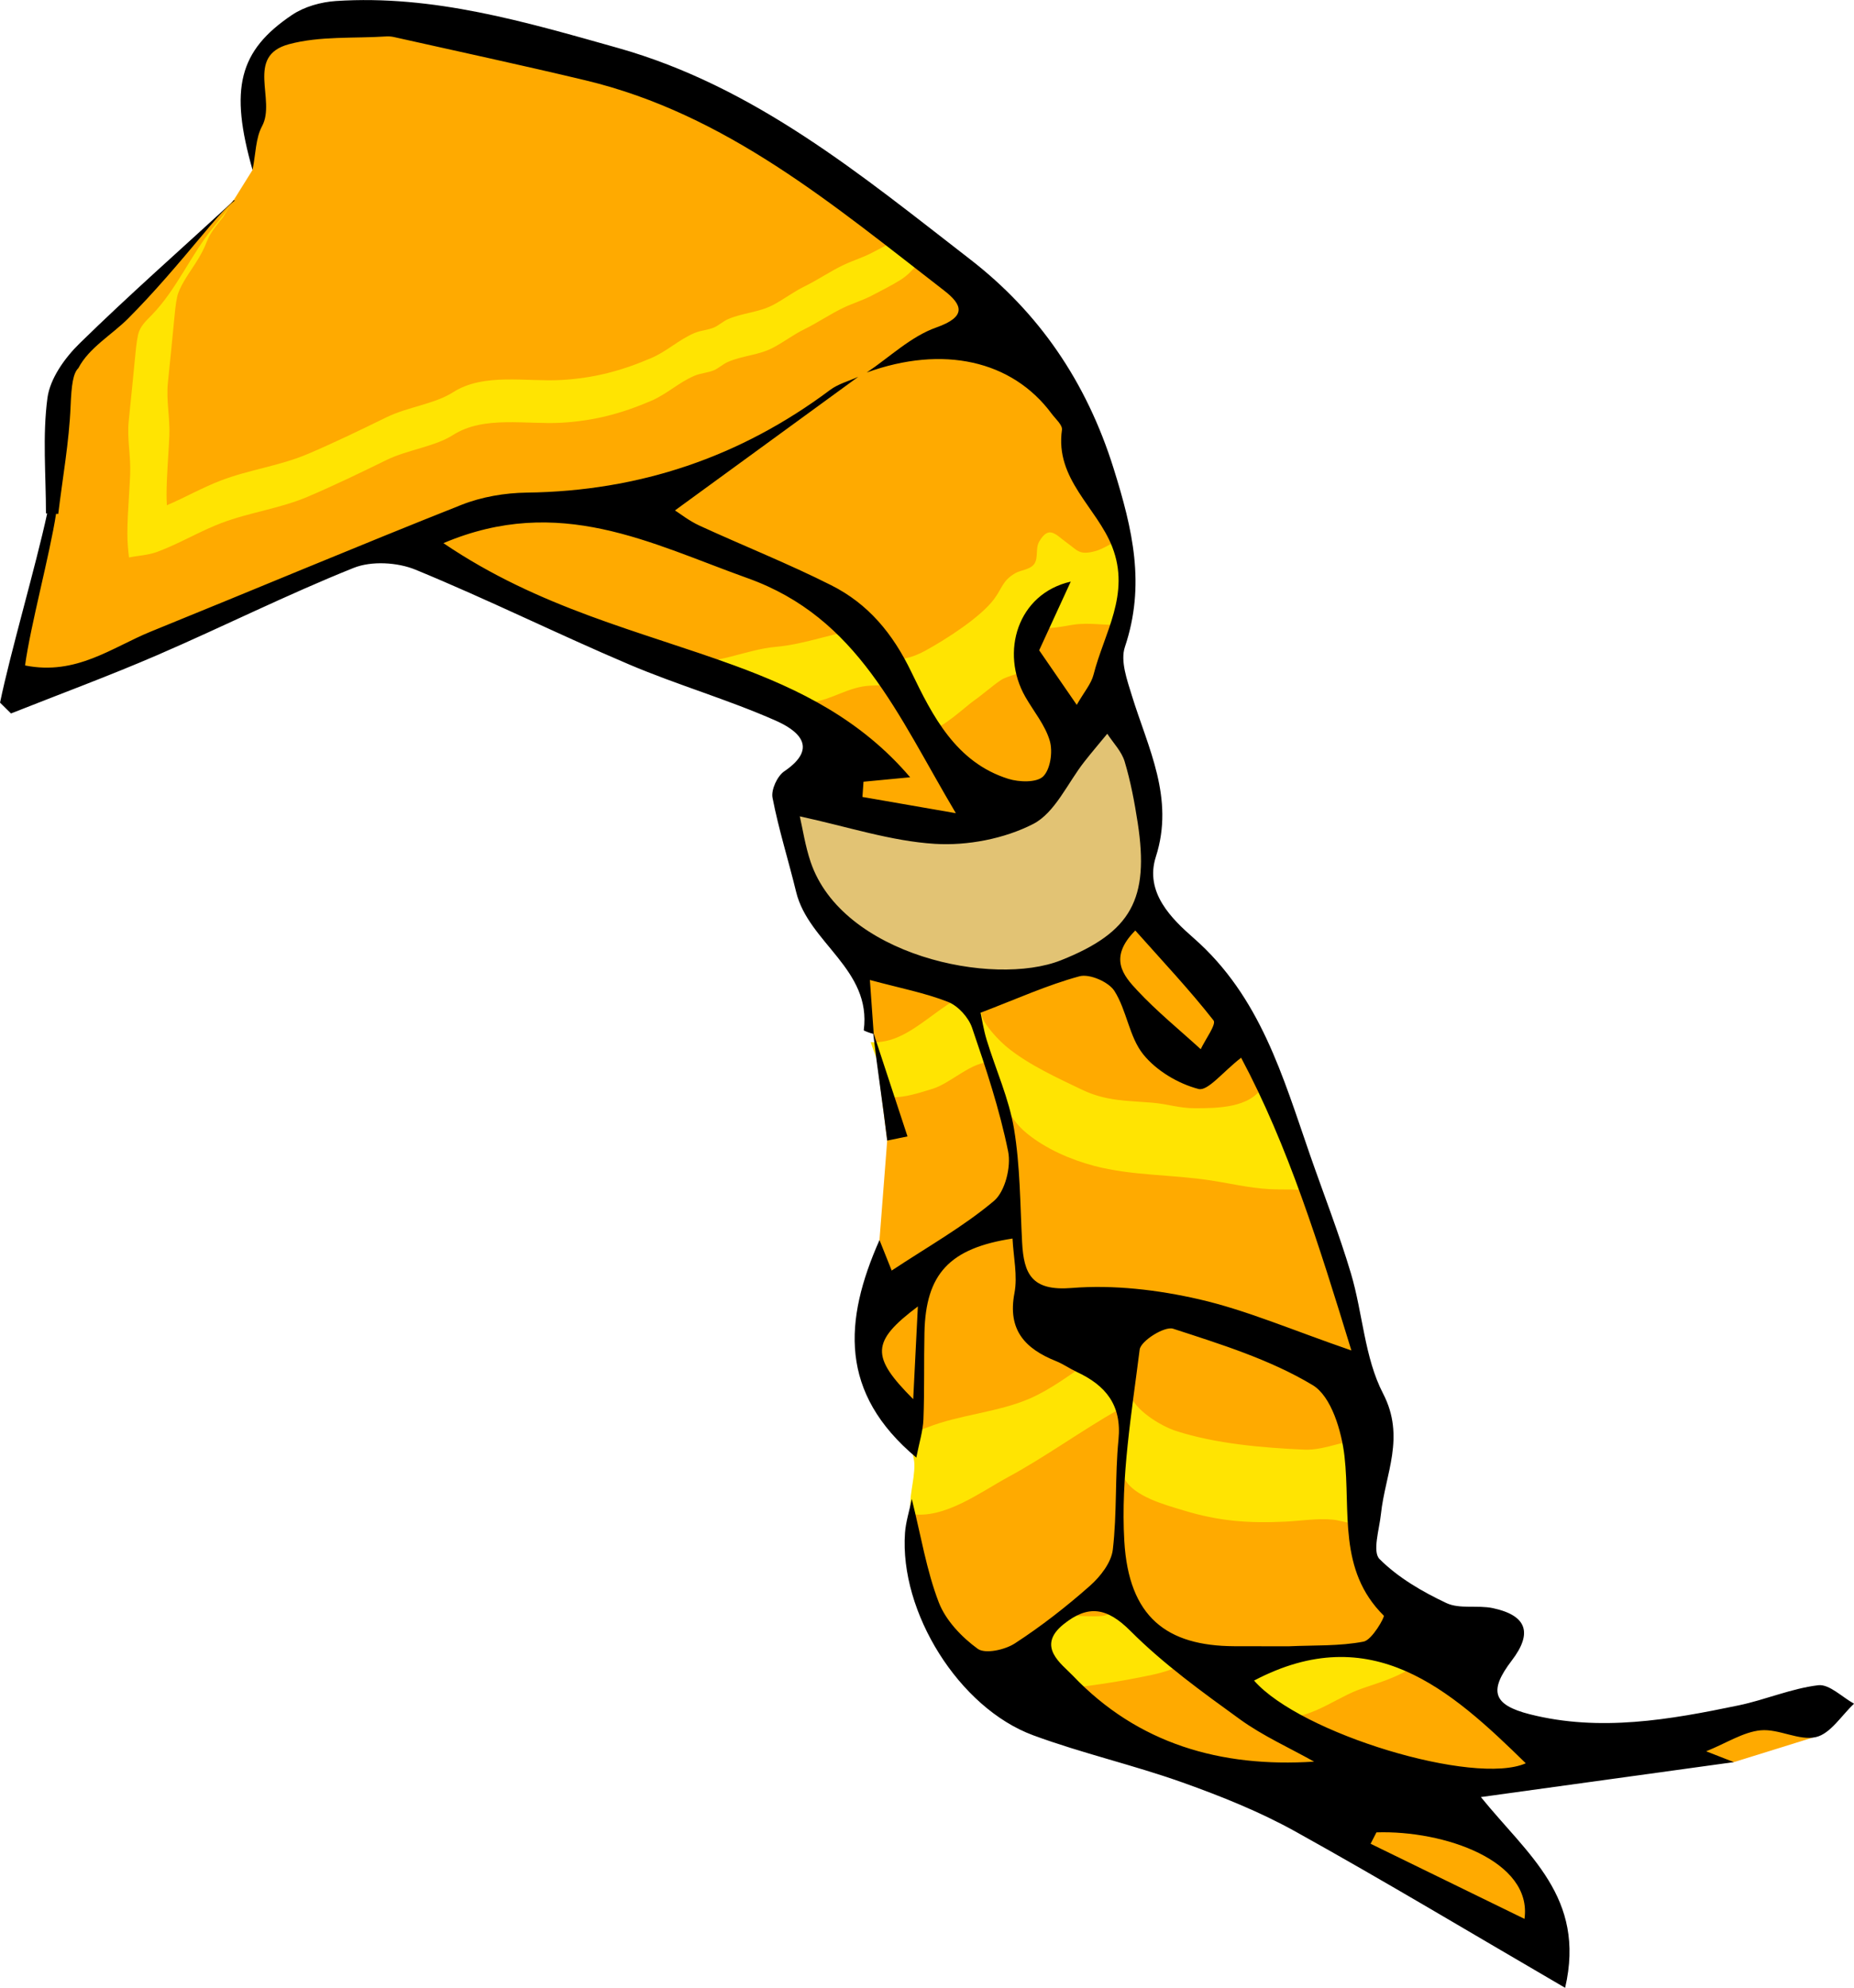 <?xml version="1.0" encoding="utf-8"?>
<!-- Generator: Adobe Illustrator 16.0.0, SVG Export Plug-In . SVG Version: 6.00 Build 0)  -->
<!DOCTYPE svg PUBLIC "-//W3C//DTD SVG 1.1//EN" "http://www.w3.org/Graphics/SVG/1.1/DTD/svg11.dtd">
<svg version="1.1" id="Layer_1" xmlns="http://www.w3.org/2000/svg" xmlns:xlink="http://www.w3.org/1999/xlink" x="0px" y="0px"
	 width="688.082px" height="737.535px" viewBox="0 0 688.082 737.535" enable-background="new 0 0 688.082 737.535"
	 xml:space="preserve">
<g id="Layer_4">
	<polygon fill="#FFAA00" points="131.825,6.882 209.533,19.316 289.315,53.508 328.689,80.448 376.349,119.82 403.289,166.446 
		412.304,187.232 417.607,209.685 414.177,240.871 410.746,256.775 417.607,272.679 423.533,287.336 425.402,303.241 
		425.402,312.285 425.402,335.673 439.435,353.138 465.633,387.939 499.623,481 510.851,532.142 504.926,576.736 528.626,596.695 
		551.703,628.816 567.609,644.097 632.16,644.097 681.746,632.558 672.66,644.74 643.482,653.816 563.242,661.56 539.539,667.796 
		552.326,681.519 574.467,707.087 570.726,726.734 470.621,667.794 409.498,646.587 348.685,605.734 338.386,556.185 
		340.646,538.08 328.105,514.05 323.115,488.478 326.404,460.109 329.269,423.203 324.258,383.537 316.566,354.694 293.178,309.787 
		296.294,292.323 308.769,269.558 264.799,249.911 152.532,204.069 131.825,206.564 11.574,257.084 5.649,248.976 20.619,184.422 
		23.426,140.139 39.953,122.051 86.692,74.332 93.729,63.048 92.345,38.164 96.711,19.764 114.486,6.882 	"/>
</g>
<g id="Layer_1_1_">
	<polygon fill="#E2C374" points="291.629,296.679 341.074,306.328 380.388,296.679 399.443,277.866 413.433,265.566 422.97,285.947 
		427.181,315.976 425.402,335.673 404.51,357.22 369.295,364.938 326.603,355.049 303.687,335.271 291.629,305.845 	"/>
	<g>
		<g>
			<path fill="#FFE402" d="M334.297,87.941c-3.339,2.12-6.898,3.825-10.345,5.678c-3.455,1.859-7.276,2.989-10.836,4.669
				c-4.93,2.329-9.53,5.535-14.557,7.997c-4.171,2.044-7.662,4.782-11.729,6.913c-5.224,2.739-11.265,2.879-16.694,5.245
				c-1.818,0.793-3.39,2.309-5.119,3.057c-2.335,1.008-4.896,1.045-7.323,2.085c-5.858,2.509-10.142,6.762-16.034,9.288
				c-11.069,4.744-21.123,7.404-33.206,8.117c-13.071,0.771-28.888-2.766-40.327,4.564c-6.766,4.336-16.882,5.441-24.79,9.32
				c-9.291,4.558-19.188,9.341-28.971,13.511c-10.594,4.518-21.646,5.803-32.345,9.884c-6.884,2.625-13.294,6.301-20.08,9.195
				c-0.077-1.247-0.131-2.497-0.129-3.756c0.02-7.391,0.715-14.611,1.037-21.883c0.299-6.752-1.236-13.313-0.525-19.97
				c0.811-7.565,1.516-15.112,2.267-22.704c0.29-2.926,0.547-6.2,1.165-9.05c0.71-3.265,3.806-7.892,5.607-10.59
				c7.729-11.569,2.949-8.646,11.396-18.909l2.726-4.444c-1.896,2.839-3.908,5.279-6.201,8.065
				c-8.447,10.262-13.643,23.049-22.885,32.589c-2.258,2.331-4.474,4.242-5.183,7.506c-0.618,2.85-0.875,6.124-1.163,9.051
				c-0.753,7.593-1.457,15.139-2.268,22.705c-0.712,6.657,0.823,13.217,0.523,19.97c-0.222,5.013-0.609,10.005-0.844,15.042
				c-0.104,2.27-0.186,4.545-0.191,6.842c-0.008,3.005,0.257,5.968,0.599,8.919c3.434-0.704,7.063-0.829,10.396-2.054
				c1.803-0.662,3.564-1.407,5.313-2.188c6.187-2.766,12.113-6.064,18.439-8.478c10.696-4.081,21.751-5.367,32.345-9.884
				c9.781-4.171,19.68-8.954,28.971-13.512c7.908-3.878,18.024-4.984,24.79-9.32c11.439-7.33,27.256-3.793,40.327-4.564
				c12.083-0.713,22.137-3.374,33.206-8.117c5.894-2.526,10.176-6.778,16.034-9.288c2.427-1.04,4.988-1.077,7.323-2.085
				c1.729-0.748,3.301-2.264,5.118-3.057c5.432-2.367,11.473-2.506,16.695-5.246c4.066-2.131,7.558-4.869,11.729-6.912
				c5.024-2.463,9.627-5.669,14.557-7.998c3.56-1.681,7.381-2.81,10.836-4.669c3.445-1.854,7.006-3.558,10.345-5.678
				c4.825-3.062,7-7.348,10.676-11.268L334.297,87.941z"/>
			<path fill="#FFE402" d="M85.484,76.157c0.746-1.12,1.477-2.294,2.196-3.585L85.484,76.157z"/>
		</g>
	</g>
	<path fill="#FFE402" d="M254.42,245.501c11.146,1.357,22.599-4.534,33.378-5.477c11.718-1.026,22.276-5.639,33.604-6.742
		c3.021,12.712,12.113,13.579,22.047,8.13c7.437-4.078,20.439-12.312,25.521-19.173c3.069-4.146,3.08-6.887,7.979-9.642
		c1.922-1.081,5.39-1.228,6.896-3.353c1.582-2.232,0.391-5.811,1.817-8.265c3.683-6.333,6.115-2.572,10.49,0.55
		c3.777,2.697,4.371,4.61,10.539,2.902c1.963-0.544,6.086-2.698,7.853-4.08c4.68,11.571,6.352,19.854,2.047,31.387
		c-6.572,0.52-11.703-0.922-18.379,0.068c-2.619,0.388-5.509,1.044-8.255,1.182c-2.442,0.123-5.063-0.779-8.112-0.39
		c-0.16,5.363,3.1,12.283-0.056,15.502c-1.327,1.356-8,2.657-10.319,4.23c-3.365,2.282-6.515,5.182-9.896,7.549
		c-3.453,2.417-12.237,10.882-16.377,10.819c-4.586-0.071-5.432-7.497-8.631-11.487c-4.104-5.12-5.969-5.167-13.523-4.81
		c-8.252,0.39-13.975,5.169-21.946,6.213c-7.083,0.928-17.795-0.92-24.23-3.3c-5.158-1.908-8.802-5.944-13.51-8.276
		c-2.097-1.038-4.749-1.324-6.882-2.169"/>
	<path fill="#FFE402" d="M489.275,442.697c-4.361-1.439-9.768-1.352-14.381-1.369c-9.326-0.037-16.016-1.855-25.402-3.322
		c-14.602-2.279-29.381-1.693-43.563-5.465c-8.703-2.313-17.67-6.248-24.654-11.869c-8.291-6.674-10.738-16.295-13.299-26.488
		c-6.98-0.707-15.107,7.775-21.807,9.786c-4.412,1.323-10.732,3.548-15.63,3.055c-1.528-6.971-5.239-13.428-7.393-20.368
		c15.779,1.246,26.813-17.837,41.439-19.187c1.223,6.588-2.343,7.282,1.475,12.75c2.109,3.022,5.232,6.342,7.994,8.573
		c7.912,6.398,18.697,11.315,27.606,15.574c8.839,4.226,16.662,4.008,26.023,4.779c5.539,0.457,10.051,2.061,15.748,2.055
		c8.25-0.012,20.518-0.049,25.231-8.098c0.039,0.357-1.354-0.732-1.25-0.634c7.693-3.735,17.953,30.987,19.119,36.804"/>
	<path fill="#FFE402" d="M505.708,564.578c-3.531,1.646-7.212-0.355-10.921-0.721c-5.965-0.586-12.008,0.465-17.819,0.734
		c-13.761,0.645-24.674-0.189-37.619-4.143c-6.484-1.979-18.887-5.156-22.152-12.119c-1.682-3.588-0.305-9.93-0.348-13.896
		c-0.047-4.328-1.609-7.402-1.777-11.404c-13.58,7.717-27.367,17.703-40.842,24.98c-10.268,5.547-23.719,15.773-36.17,13.727
		c-1.027-5.902,1.404-12.285,1.301-18.387c-0.045-2.574-1.363-5.414-0.736-8.217c1.214-5.416,1.111-3.717,5.492-5.477
		c11.791-4.744,26.25-5.576,38.213-10.805c7.609-3.324,14.531-8.605,21.359-13.184c4.73-3.172,13.105-12.678,16.463-6.807
		c2.723,4.76-2.049,13.506-0.717,18.471c1.518,5.65,11.094,11.686,17.043,13.611c14.721,4.766,32.182,6.246,47.557,6.928
		c8.508,0.377,16.562-4.689,24.361-3.334c0.26,10.139-0.967,20.242-1.316,30.039"/>
	<path fill="#FFE402" d="M473.527,636.472c10.123,3.178,20.871-5.643,30.107-9.279c7.52-2.961,25.153-6.855,25.948-16.635
		c-11.215-0.576-0.276,3.369-11.215-0.576c-4.838-1.744-35.977,4.08-41.076,4.275c-5.295,0.203-6.813,1.047-11.399,3.42
		c-7.228,3.736-9.859-8.619-16.828-5.014c-7.029,3.635-12.875,6.932-21.363,8.742c-11.846,2.525-24.592,4.533-36.758,5.479
		c-4.955,0.389-23.137,3.566-26.711-0.291c-1.24-1.338-0.316,2.043,0,0c1.174-7.582,4.135-7.877,11.969-9.393
		c6.925-1.34,14.961-18.008,21.851-17.707c20.281,0.885,4.813-1.123,25.065-1.299c0.543,4.439,27.427,22.219,26.813,26.703
		c-1.219,8.9,4.729-3.654,9.238,0.596c3.991,3.764,10.975,9.064,15.727,11.662"/>
</g>
<g id="Layer_3">
	<path d="M674.804,625.287c-10.017,1.203-19.621,5.41-29.582,7.48c-25.59,5.326-51.424,9.867-77.406,3.305
		c-13.961-3.525-15.262-8.803-6.733-19.973c7.791-10.205,5.622-16.711-7.013-19.414c-5.668-1.215-12.34,0.436-17.293-1.902
		c-8.932-4.209-17.918-9.439-24.789-16.326c-2.715-2.725-0.061-11.051,0.539-16.787c1.553-14.768,9.187-28.404,0.771-44.627
		c-6.904-13.309-7.513-29.766-11.91-44.525c-4.435-14.881-10.121-29.383-15.222-44.064c-10.088-29.057-18.416-58.703-43.129-80.365
		c-8.17-7.156-18.309-16.964-14.055-30.212c6.984-21.757-2.889-40.27-8.893-59.746c-1.793-5.822-4.338-12.889-2.605-18.066
		c7.715-23.01,2.941-43.506-4.205-66.311c-10.102-32.249-27.828-57.875-53.219-77.522C319.723,65.015,280.124,32.08,229.22,17.762
		c-34.324-9.66-68.379-19.759-104.534-17.386c-5.556,0.366-11.716,2.081-16.273,5.145C88.574,18.842,85.148,32.955,93.729,63.048
		c1.206-5.979,1.125-11.783,3.535-16.243c5.279-9.764-6.354-25.981,9.942-30.392c11.506-3.109,24.128-2.103,36.255-2.901
		c0.96-0.063,1.963,0.055,2.905,0.27c23.661,5.314,47.381,10.39,70.963,16.035c52.195,12.495,92.043,46.292,133.034,77.961
		c6.988,5.397,8.369,9.757-2.881,13.731c-9.397,3.315-17.26,10.973-25.805,16.71c28.252-10.235,53.91-4.546,68.598,15.245
		c1.447,1.953,4.105,4.232,3.853,6.026c-2.621,18.33,12.94,28.747,18.659,43.422c6.851,17.588-3,31.918-6.938,47.425
		c-0.865,3.409-3.479,6.372-6.229,11.191c-5.746-8.342-10.521-15.269-13.948-20.246c4.479-9.741,8.1-17.61,11.719-25.479
		c-19.771,4.502-26.277,26.28-16.851,42.756c3.111,5.434,7.39,10.512,9.078,16.346c1.16,4.006,0.234,10.523-2.463,13.176
		c-2.383,2.347-8.891,2.162-12.897,0.909c-19.502-6.085-28.234-23.503-36.017-39.632c-6.959-14.429-16.065-25.309-29.715-32.191
		c-15.962-8.048-32.648-14.653-48.908-22.13c-3.92-1.803-7.402-4.571-9.113-5.651c23.286-16.97,45.654-33.27,68.018-49.573
		c-3.5,1.595-7.43,2.616-10.443,4.869c-33.397,24.96-70.812,37.559-112.543,38.096c-8.153,0.104-16.771,1.568-24.319,4.56
		c-38.536,15.285-76.754,31.38-115.169,46.971c-14.449,5.864-27.718,16.413-46.749,12.603c1.996-14.748,9.203-41.242,11.506-56.264
		c0.271,0.01,0.544,0.022,0.815,0.032c1.598-13.334,4.03-26.632,4.58-40.007c0.317-7.689,0.885-12.124,2.887-14.088
		c3.938-7.574,12.406-12.335,18.464-18.407c9.73-9.752,18.617-20.304,27.467-30.845c3.643-4.339,7.573-9.246,12.184-13.006
		c-0.169,0-0.337,0.002-0.508,0.002c-0.14,0.204-0.518,0.681-0.961,1.087c-18.799,17.275-37.973,34.166-56.21,52.016
		c-5.486,5.364-10.959,13.036-11.919,20.247c-1.871,14.051-0.548,28.525-0.548,42.821c0.148,0.007,0.298,0.012,0.446,0.018
		c-4.279,19.78-13.559,51.228-17.488,70.19c1.355,1.34,2.714,2.675,4.069,4.013c18.107-7.179,36.401-13.924,54.272-21.643
		c24.404-10.545,48.229-22.489,72.891-32.364c6.607-2.648,16.234-2.099,22.963,0.666c26.729,10.981,52.67,23.856,79.271,35.158
		c17.858,7.591,36.659,12.999,54.394,20.839c7.719,3.41,16.519,9.77,3.195,18.812c-2.597,1.761-4.938,6.847-4.363,9.813
		c2.282,11.781,5.936,23.28,8.769,34.958c4.596,18.925,28.074,28.628,25.092,51.31c-0.02,0.146,2.137,1.006,3.519,1.334
		c1.569,13.333,3.586,26.297,5.186,39.596c2.508-0.516,5.018-1.029,7.527-1.543c-4.181-12.709-8.359-25.414-12.539-38.121
		c-0.424-5.959-0.851-11.916-1.418-19.926c11.416,3.071,20.532,4.805,29.02,8.145c3.717,1.466,7.584,5.727,8.896,9.563
		c5.162,15.091,10.235,30.335,13.393,45.917c1.158,5.707-1.117,14.865-5.268,18.361c-11.381,9.578-24.588,16.984-37.951,25.83
		c-1.566-3.924-2.83-7.088-4.525-11.318c-13.281,29.953-14.979,56.732,13.67,80.711c1.066-5.521,2.465-9.832,2.636-14.199
		c0.416-10.711,0.143-21.445,0.379-32.166c0.475-21.766,9.241-31.313,32.686-34.908c0.332,6.834,1.947,13.818,0.715,20.262
		c-2.627,13.729,4,20.639,15.451,25.23c2.688,1.08,5.109,2.809,7.748,4.037c10.672,4.979,16.678,12.26,15.414,25.072
		c-1.336,13.557-0.518,27.34-2.109,40.85c-0.565,4.801-4.641,10.01-8.526,13.438c-8.754,7.73-18.051,14.992-27.845,21.344
		c-3.686,2.389-11.002,4.004-13.77,1.99c-5.951-4.324-11.869-10.525-14.453-17.242c-4.545-11.805-6.578-24.582-10.012-38.342
		c-0.953,4.627-2.232,8.564-2.519,12.574c-2.088,29.318,19.974,64.936,47.617,75.117c18.148,6.688,37.164,11,55.392,17.498
		c14.329,5.109,28.651,10.844,41.916,18.209c32.666,18.145,64.719,37.393,100.071,57.977c7.802-33.586-13.946-49.371-31.266-70.779
		c33.826-4.674,64.395-8.893,93.883-12.965c-2.127-0.832-5.758-2.25-10.275-4.016c7.729-3.139,13.8-7.166,20.203-7.787
		c6.756-0.65,14.324,4.012,20.607,2.5c5.373-1.297,9.436-8.043,14.076-12.377C683.644,629.691,678.9,624.798,674.804,625.287z
		 M338.922,519.144c-15.746-15.803-15.711-21.293,1.729-34.402C340.01,497.498,339.521,507.21,338.922,519.144z M513.572,599.474
		c0.435,0.43-4.34,9.016-7.487,9.625c-8.978,1.732-18.369,1.305-27.603,1.729c-6.813-0.014-13.621,0.014-20.432-0.02
		c-24.947-0.123-39.146-10.699-40.783-39.057c-1.361-23.51,2.738-47.424,5.699-70.996c0.405-3.24,9.26-8.777,12.414-7.75
		c17.739,5.773,36.008,11.443,51.817,20.943c6.892,4.143,10.736,17.045,11.797,26.438
		C501.304,560.798,496.482,582.566,513.572,599.474z M450.385,378.612c1.127,1.437-3.041,7.021-4.756,10.687
		c-7.904-7.227-16.271-14.012-23.554-21.815c-5.096-5.459-10.856-12.027-0.731-22.232
		C431.734,356.918,441.566,367.368,450.385,378.612z M272.532,246.912c-35.207-12.862-72.283-21.195-107.966-45.382
		c43.072-18.269,76.923,0.127,112.871,12.987c41.119,14.71,55.505,50.489,77.312,87.209c-13.276-2.307-23.971-4.167-34.668-6.024
		c0.132-1.884,0.261-3.766,0.394-5.651c5.195-0.496,10.391-0.987,17.309-1.65C319.656,267.124,296.82,255.781,272.532,246.912z
		 M300.867,319.861c-2.03-5.991-2.965-12.354-4.039-16.961c17.824,3.85,33.867,9.206,50.179,10.203
		c12.088,0.736,25.709-1.884,36.416-7.364c8.157-4.178,12.789-15.216,19.045-23.157c2.754-3.501,5.646-6.893,8.477-10.332
		c2.215,3.413,5.328,6.554,6.449,10.298c2.219,7.4,3.67,15.083,4.848,22.738c4.336,28.26-2.317,40.606-28.469,51.005
		C368.515,366.336,312.609,354.49,300.867,319.861z M397.687,477.896c-14.793,1.188-17.732-5.197-18.348-16.961
		c-0.736-14.057-0.707-28.273-3.004-42.092c-1.869-11.238-6.779-21.963-10.146-32.979c-1.176-3.847-1.768-7.872-2.258-10.104
		c13.412-5.119,24.801-10.3,36.715-13.524c3.711-1.001,10.801,2.071,12.949,5.44c4.594,7.212,5.475,17.042,10.697,23.532
		c4.875,6.06,12.957,10.877,20.514,12.844c3.449,0.898,9.027-6.356,15.816-11.592c17.457,32.693,28.852,69.301,40.922,108.613
		c-22.076-7.598-38.912-14.938-56.504-18.98C429.681,478.56,413.304,476.642,397.687,477.896z M398.172,621.736
		c-4.123-4.33-13.744-10.82-3.445-19.076c9.106-7.303,16.047-6.313,24.873,2.535c12.217,12.244,26.516,22.553,40.602,32.75
		c8.5,6.146,18.287,10.52,27.496,15.688C453.011,655.884,422.22,646.988,398.172,621.736z M565.789,711.976
		c-19.7-9.613-38.407-18.74-57.116-27.871c0.727-1.408,1.446-2.814,2.172-4.223C536.029,679.064,568.795,690.48,565.789,711.976z
		 M465.417,623.558c43.515-22.877,72.867,3.252,100.849,30.688C547.292,662.658,482.824,643.386,465.417,623.558z"/>
</g>
</svg>
